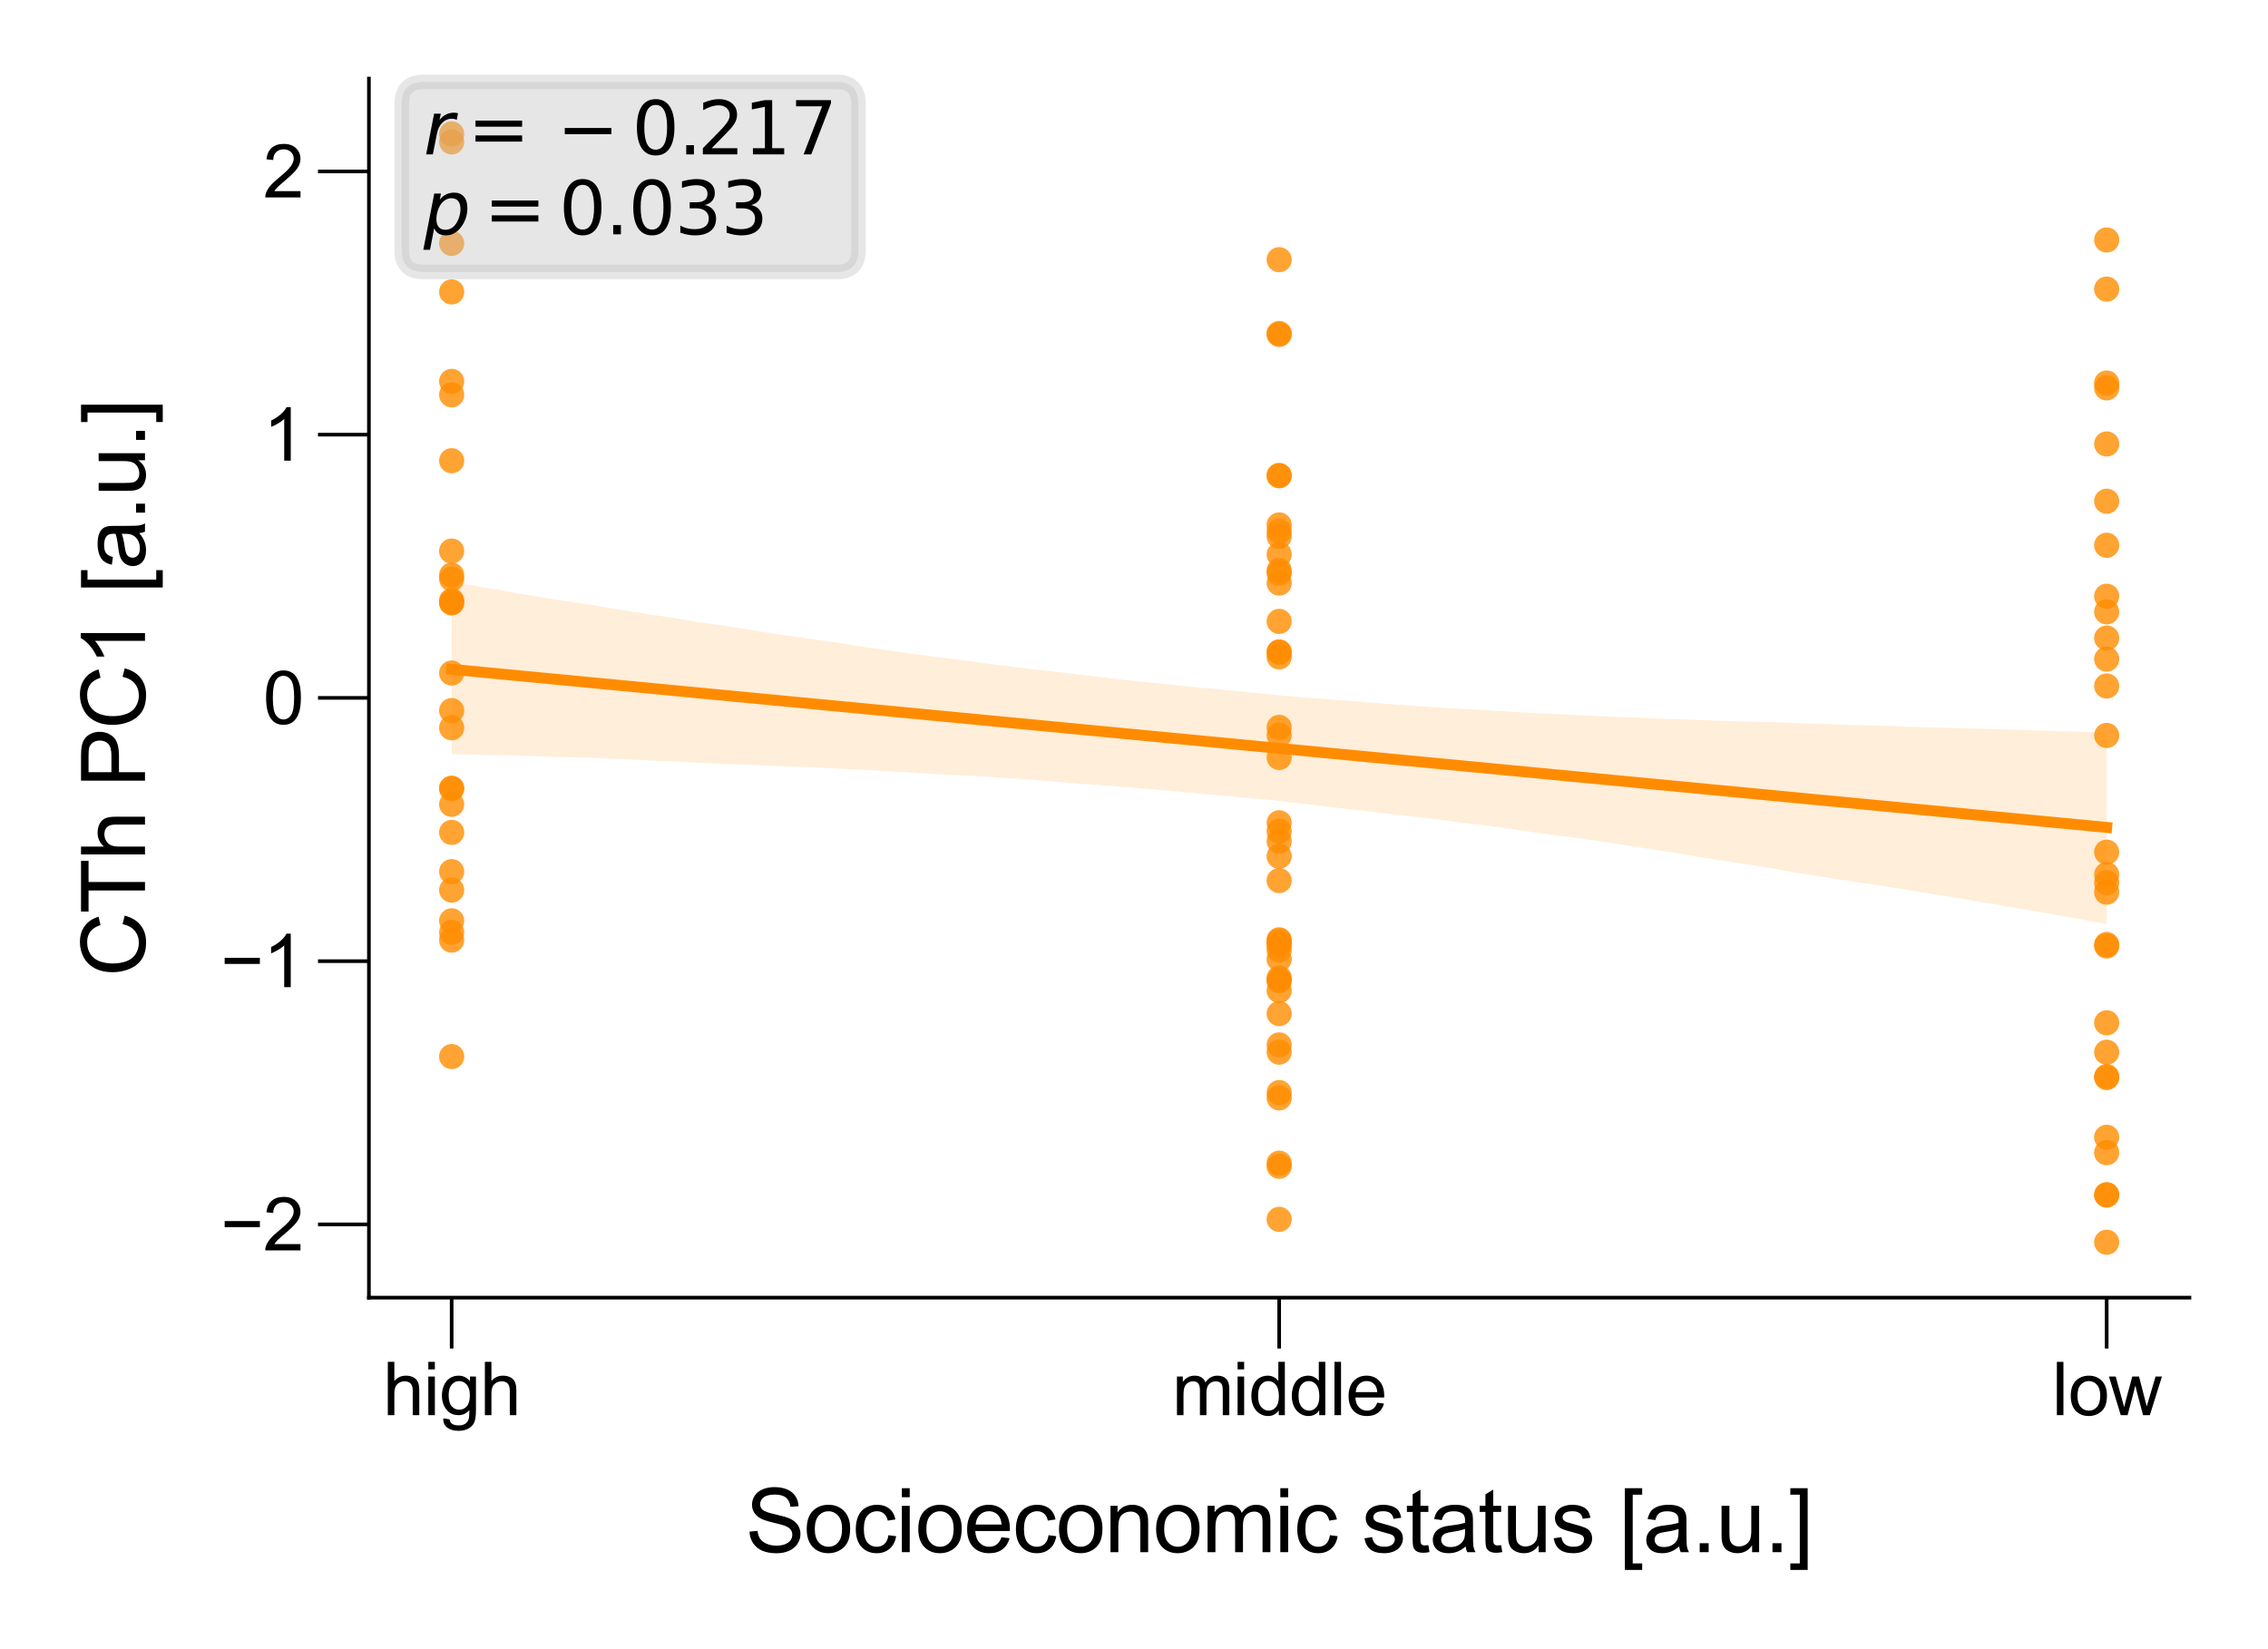 <?xml version="1.0" encoding="utf-8" standalone="no"?>
<!DOCTYPE svg PUBLIC "-//W3C//DTD SVG 1.1//EN"
  "http://www.w3.org/Graphics/SVG/1.1/DTD/svg11.dtd">
<svg xmlns:xlink="http://www.w3.org/1999/xlink" width="155.906pt" height="113.386pt" viewBox="0 0 155.906 113.386" xmlns="http://www.w3.org/2000/svg" version="1.1">
 <defs>
  <style type="text/css">*{stroke-linejoin: round; stroke-linecap: butt}</style>
 </defs>
 <g id="figure_1">
  <g id="patch_1">
   <path d="M 0 113.386 
L 155.906 113.386 
L 155.906 0 
L 0 0 
z
" style="fill: #ffffff"/>
  </g>
  <g id="axes_1">
   <g id="patch_2">
    <path d="M 25.36 89.218 
L 150.506 89.218 
L 150.506 5.4 
L 25.36 5.4 
z
" style="fill: #ffffff"/>
   </g>
   <g id="PathCollection_1">
    <defs>
     <path id="C0_0_713545f808" d="M 0 0.866 
C 0.23 0.866 0.45 0.775 0.612 0.612 
C 0.775 0.45 0.866 0.23 0.866 -0 
C 0.866 -0.23 0.775 -0.45 0.612 -0.612 
C 0.45 -0.775 0.23 -0.866 0 -0.866 
C -0.23 -0.866 -0.45 -0.775 -0.612 -0.612 
C -0.775 -0.45 -0.866 -0.23 -0.866 0 
C -0.866 0.23 -0.775 0.45 -0.612 0.612 
C -0.45 0.775 -0.23 0.866 0 0.866 
z
"/>
    </defs>
    <g clip-path="url(#p876db59868)">
     <use xlink:href="#C0_0_713545f808" x="87.933" y="39.413" style="fill: #ff8c00; fill-opacity: 0.8"/>
    </g>
    <g clip-path="url(#p876db59868)">
     <use xlink:href="#C0_0_713545f808" x="87.933" y="58.869" style="fill: #ff8c00; fill-opacity: 0.8"/>
    </g>
    <g clip-path="url(#p876db59868)">
     <use xlink:href="#C0_0_713545f808" x="144.817" y="26.334" style="fill: #ff8c00; fill-opacity: 0.8"/>
    </g>
    <g clip-path="url(#p876db59868)">
     <use xlink:href="#C0_0_713545f808" x="87.933" y="36.527" style="fill: #ff8c00; fill-opacity: 0.8"/>
    </g>
    <g clip-path="url(#p876db59868)">
     <use xlink:href="#C0_0_713545f808" x="144.817" y="64.938" style="fill: #ff8c00; fill-opacity: 0.8"/>
    </g>
    <g clip-path="url(#p876db59868)">
     <use xlink:href="#C0_0_713545f808" x="31.048" y="54.208" style="fill: #ff8c00; fill-opacity: 0.8"/>
    </g>
    <g clip-path="url(#p876db59868)">
     <use xlink:href="#C0_0_713545f808" x="144.817" y="78.192" style="fill: #ff8c00; fill-opacity: 0.8"/>
    </g>
    <g clip-path="url(#p876db59868)">
     <use xlink:href="#C0_0_713545f808" x="87.933" y="57.841" style="fill: #ff8c00; fill-opacity: 0.8"/>
    </g>
    <g clip-path="url(#p876db59868)">
     <use xlink:href="#C0_0_713545f808" x="87.933" y="65.313" style="fill: #ff8c00; fill-opacity: 0.8"/>
    </g>
    <g clip-path="url(#p876db59868)">
     <use xlink:href="#C0_0_713545f808" x="31.048" y="9.21" style="fill: #ff8c00; fill-opacity: 0.8"/>
    </g>
    <g clip-path="url(#p876db59868)">
     <use xlink:href="#C0_0_713545f808" x="31.048" y="72.643" style="fill: #ff8c00; fill-opacity: 0.8"/>
    </g>
    <g clip-path="url(#p876db59868)">
     <use xlink:href="#C0_0_713545f808" x="87.933" y="45.167" style="fill: #ff8c00; fill-opacity: 0.8"/>
    </g>
    <g clip-path="url(#p876db59868)">
     <use xlink:href="#C0_0_713545f808" x="87.933" y="38.119" style="fill: #ff8c00; fill-opacity: 0.8"/>
    </g>
    <g clip-path="url(#p876db59868)">
     <use xlink:href="#C0_0_713545f808" x="87.933" y="22.99" style="fill: #ff8c00; fill-opacity: 0.8"/>
    </g>
    <g clip-path="url(#p876db59868)">
     <use xlink:href="#C0_0_713545f808" x="31.048" y="61.196" style="fill: #ff8c00; fill-opacity: 0.8"/>
    </g>
    <g clip-path="url(#p876db59868)">
     <use xlink:href="#C0_0_713545f808" x="31.048" y="37.887" style="fill: #ff8c00; fill-opacity: 0.8"/>
    </g>
    <g clip-path="url(#p876db59868)">
     <use xlink:href="#C0_0_713545f808" x="31.048" y="41.402" style="fill: #ff8c00; fill-opacity: 0.8"/>
    </g>
    <g clip-path="url(#p876db59868)">
     <use xlink:href="#C0_0_713545f808" x="31.048" y="41.284" style="fill: #ff8c00; fill-opacity: 0.8"/>
    </g>
    <g clip-path="url(#p876db59868)">
     <use xlink:href="#C0_0_713545f808" x="87.933" y="71.842" style="fill: #ff8c00; fill-opacity: 0.8"/>
    </g>
    <g clip-path="url(#p876db59868)">
     <use xlink:href="#C0_0_713545f808" x="31.048" y="48.856" style="fill: #ff8c00; fill-opacity: 0.8"/>
    </g>
    <g clip-path="url(#p876db59868)">
     <use xlink:href="#C0_0_713545f808" x="87.933" y="83.834" style="fill: #ff8c00; fill-opacity: 0.8"/>
    </g>
    <g clip-path="url(#p876db59868)">
     <use xlink:href="#C0_0_713545f808" x="87.933" y="64.872" style="fill: #ff8c00; fill-opacity: 0.8"/>
    </g>
    <g clip-path="url(#p876db59868)">
     <use xlink:href="#C0_0_713545f808" x="144.817" y="47.164" style="fill: #ff8c00; fill-opacity: 0.8"/>
    </g>
    <g clip-path="url(#p876db59868)">
     <use xlink:href="#C0_0_713545f808" x="144.817" y="37.489" style="fill: #ff8c00; fill-opacity: 0.8"/>
    </g>
    <g clip-path="url(#p876db59868)">
     <use xlink:href="#C0_0_713545f808" x="87.933" y="60.543" style="fill: #ff8c00; fill-opacity: 0.8"/>
    </g>
    <g clip-path="url(#p876db59868)">
     <use xlink:href="#C0_0_713545f808" x="87.933" y="50.01" style="fill: #ff8c00; fill-opacity: 0.8"/>
    </g>
    <g clip-path="url(#p876db59868)">
     <use xlink:href="#C0_0_713545f808" x="87.933" y="39.221" style="fill: #ff8c00; fill-opacity: 0.8"/>
    </g>
    <g clip-path="url(#p876db59868)">
     <use xlink:href="#C0_0_713545f808" x="31.048" y="16.733" style="fill: #ff8c00; fill-opacity: 0.8"/>
    </g>
    <g clip-path="url(#p876db59868)">
     <use xlink:href="#C0_0_713545f808" x="87.933" y="75.12" style="fill: #ff8c00; fill-opacity: 0.8"/>
    </g>
    <g clip-path="url(#p876db59868)">
     <use xlink:href="#C0_0_713545f808" x="144.817" y="74.013" style="fill: #ff8c00; fill-opacity: 0.8"/>
    </g>
    <g clip-path="url(#p876db59868)">
     <use xlink:href="#C0_0_713545f808" x="87.933" y="44.829" style="fill: #ff8c00; fill-opacity: 0.8"/>
    </g>
    <g clip-path="url(#p876db59868)">
     <use xlink:href="#C0_0_713545f808" x="87.933" y="36.879" style="fill: #ff8c00; fill-opacity: 0.8"/>
    </g>
    <g clip-path="url(#p876db59868)">
     <use xlink:href="#C0_0_713545f808" x="144.817" y="40.992" style="fill: #ff8c00; fill-opacity: 0.8"/>
    </g>
    <g clip-path="url(#p876db59868)">
     <use xlink:href="#C0_0_713545f808" x="87.933" y="69.689" style="fill: #ff8c00; fill-opacity: 0.8"/>
    </g>
    <g clip-path="url(#p876db59868)">
     <use xlink:href="#C0_0_713545f808" x="87.933" y="52.079" style="fill: #ff8c00; fill-opacity: 0.8"/>
    </g>
    <g clip-path="url(#p876db59868)">
     <use xlink:href="#C0_0_713545f808" x="87.933" y="64.616" style="fill: #ff8c00; fill-opacity: 0.8"/>
    </g>
    <g clip-path="url(#p876db59868)">
     <use xlink:href="#C0_0_713545f808" x="87.933" y="79.972" style="fill: #ff8c00; fill-opacity: 0.8"/>
    </g>
    <g clip-path="url(#p876db59868)">
     <use xlink:href="#C0_0_713545f808" x="144.817" y="34.461" style="fill: #ff8c00; fill-opacity: 0.8"/>
    </g>
    <g clip-path="url(#p876db59868)">
     <use xlink:href="#C0_0_713545f808" x="87.933" y="64.691" style="fill: #ff8c00; fill-opacity: 0.8"/>
    </g>
    <g clip-path="url(#p876db59868)">
     <use xlink:href="#C0_0_713545f808" x="144.817" y="43.869" style="fill: #ff8c00; fill-opacity: 0.8"/>
    </g>
    <g clip-path="url(#p876db59868)">
     <use xlink:href="#C0_0_713545f808" x="87.933" y="36.091" style="fill: #ff8c00; fill-opacity: 0.8"/>
    </g>
    <g clip-path="url(#p876db59868)">
     <use xlink:href="#C0_0_713545f808" x="87.933" y="65.944" style="fill: #ff8c00; fill-opacity: 0.8"/>
    </g>
    <g clip-path="url(#p876db59868)">
     <use xlink:href="#C0_0_713545f808" x="144.817" y="65.042" style="fill: #ff8c00; fill-opacity: 0.8"/>
    </g>
    <g clip-path="url(#p876db59868)">
     <use xlink:href="#C0_0_713545f808" x="144.817" y="42.068" style="fill: #ff8c00; fill-opacity: 0.8"/>
    </g>
    <g clip-path="url(#p876db59868)">
     <use xlink:href="#C0_0_713545f808" x="31.048" y="26.221" style="fill: #ff8c00; fill-opacity: 0.8"/>
    </g>
    <g clip-path="url(#p876db59868)">
     <use xlink:href="#C0_0_713545f808" x="87.933" y="80.185" style="fill: #ff8c00; fill-opacity: 0.8"/>
    </g>
    <g clip-path="url(#p876db59868)">
     <use xlink:href="#C0_0_713545f808" x="87.933" y="57.148" style="fill: #ff8c00; fill-opacity: 0.8"/>
    </g>
    <g clip-path="url(#p876db59868)">
     <use xlink:href="#C0_0_713545f808" x="87.933" y="42.724" style="fill: #ff8c00; fill-opacity: 0.8"/>
    </g>
    <g clip-path="url(#p876db59868)">
     <use xlink:href="#C0_0_713545f808" x="144.817" y="50.565" style="fill: #ff8c00; fill-opacity: 0.8"/>
    </g>
    <g clip-path="url(#p876db59868)">
     <use xlink:href="#C0_0_713545f808" x="31.048" y="39.537" style="fill: #ff8c00; fill-opacity: 0.8"/>
    </g>
    <g clip-path="url(#p876db59868)">
     <use xlink:href="#C0_0_713545f808" x="144.817" y="30.524" style="fill: #ff8c00; fill-opacity: 0.8"/>
    </g>
    <g clip-path="url(#p876db59868)">
     <use xlink:href="#C0_0_713545f808" x="144.817" y="79.251" style="fill: #ff8c00; fill-opacity: 0.8"/>
    </g>
    <g clip-path="url(#p876db59868)">
     <use xlink:href="#C0_0_713545f808" x="144.817" y="85.408" style="fill: #ff8c00; fill-opacity: 0.8"/>
    </g>
    <g clip-path="url(#p876db59868)">
     <use xlink:href="#C0_0_713545f808" x="144.817" y="82.139" style="fill: #ff8c00; fill-opacity: 0.8"/>
    </g>
    <g clip-path="url(#p876db59868)">
     <use xlink:href="#C0_0_713545f808" x="31.048" y="27.144" style="fill: #ff8c00; fill-opacity: 0.8"/>
    </g>
    <g clip-path="url(#p876db59868)">
     <use xlink:href="#C0_0_713545f808" x="87.933" y="67.423" style="fill: #ff8c00; fill-opacity: 0.8"/>
    </g>
    <g clip-path="url(#p876db59868)">
     <use xlink:href="#C0_0_713545f808" x="31.048" y="55.299" style="fill: #ff8c00; fill-opacity: 0.8"/>
    </g>
    <g clip-path="url(#p876db59868)">
     <use xlink:href="#C0_0_713545f808" x="31.048" y="31.677" style="fill: #ff8c00; fill-opacity: 0.8"/>
    </g>
    <g clip-path="url(#p876db59868)">
     <use xlink:href="#C0_0_713545f808" x="87.933" y="64.974" style="fill: #ff8c00; fill-opacity: 0.8"/>
    </g>
    <g clip-path="url(#p876db59868)">
     <use xlink:href="#C0_0_713545f808" x="31.048" y="64.638" style="fill: #ff8c00; fill-opacity: 0.8"/>
    </g>
    <g clip-path="url(#p876db59868)">
     <use xlink:href="#C0_0_713545f808" x="31.048" y="57.23" style="fill: #ff8c00; fill-opacity: 0.8"/>
    </g>
    <g clip-path="url(#p876db59868)">
     <use xlink:href="#C0_0_713545f808" x="87.933" y="68.105" style="fill: #ff8c00; fill-opacity: 0.8"/>
    </g>
    <g clip-path="url(#p876db59868)">
     <use xlink:href="#C0_0_713545f808" x="31.048" y="39.807" style="fill: #ff8c00; fill-opacity: 0.8"/>
    </g>
    <g clip-path="url(#p876db59868)">
     <use xlink:href="#C0_0_713545f808" x="144.817" y="70.321" style="fill: #ff8c00; fill-opacity: 0.8"/>
    </g>
    <g clip-path="url(#p876db59868)">
     <use xlink:href="#C0_0_713545f808" x="87.933" y="32.694" style="fill: #ff8c00; fill-opacity: 0.8"/>
    </g>
    <g clip-path="url(#p876db59868)">
     <use xlink:href="#C0_0_713545f808" x="144.817" y="45.316" style="fill: #ff8c00; fill-opacity: 0.8"/>
    </g>
    <g clip-path="url(#p876db59868)">
     <use xlink:href="#C0_0_713545f808" x="87.933" y="22.93" style="fill: #ff8c00; fill-opacity: 0.8"/>
    </g>
    <g clip-path="url(#p876db59868)">
     <use xlink:href="#C0_0_713545f808" x="31.048" y="41.455" style="fill: #ff8c00; fill-opacity: 0.8"/>
    </g>
    <g clip-path="url(#p876db59868)">
     <use xlink:href="#C0_0_713545f808" x="144.817" y="74.089" style="fill: #ff8c00; fill-opacity: 0.8"/>
    </g>
    <g clip-path="url(#p876db59868)">
     <use xlink:href="#C0_0_713545f808" x="31.048" y="63.31" style="fill: #ff8c00; fill-opacity: 0.8"/>
    </g>
    <g clip-path="url(#p876db59868)">
     <use xlink:href="#C0_0_713545f808" x="144.817" y="16.499" style="fill: #ff8c00; fill-opacity: 0.8"/>
    </g>
    <g clip-path="url(#p876db59868)">
     <use xlink:href="#C0_0_713545f808" x="31.048" y="59.928" style="fill: #ff8c00; fill-opacity: 0.8"/>
    </g>
    <g clip-path="url(#p876db59868)">
     <use xlink:href="#C0_0_713545f808" x="144.817" y="19.877" style="fill: #ff8c00; fill-opacity: 0.8"/>
    </g>
    <g clip-path="url(#p876db59868)">
     <use xlink:href="#C0_0_713545f808" x="87.933" y="67.405" style="fill: #ff8c00; fill-opacity: 0.8"/>
    </g>
    <g clip-path="url(#p876db59868)">
     <use xlink:href="#C0_0_713545f808" x="144.817" y="58.589" style="fill: #ff8c00; fill-opacity: 0.8"/>
    </g>
    <g clip-path="url(#p876db59868)">
     <use xlink:href="#C0_0_713545f808" x="31.048" y="50.037" style="fill: #ff8c00; fill-opacity: 0.8"/>
    </g>
    <g clip-path="url(#p876db59868)">
     <use xlink:href="#C0_0_713545f808" x="144.817" y="72.345" style="fill: #ff8c00; fill-opacity: 0.8"/>
    </g>
    <g clip-path="url(#p876db59868)">
     <use xlink:href="#C0_0_713545f808" x="87.933" y="50.544" style="fill: #ff8c00; fill-opacity: 0.8"/>
    </g>
    <g clip-path="url(#p876db59868)">
     <use xlink:href="#C0_0_713545f808" x="31.048" y="46.272" style="fill: #ff8c00; fill-opacity: 0.8"/>
    </g>
    <g clip-path="url(#p876db59868)">
     <use xlink:href="#C0_0_713545f808" x="87.933" y="75.483" style="fill: #ff8c00; fill-opacity: 0.8"/>
    </g>
    <g clip-path="url(#p876db59868)">
     <use xlink:href="#C0_0_713545f808" x="87.933" y="44.834" style="fill: #ff8c00; fill-opacity: 0.8"/>
    </g>
    <g clip-path="url(#p876db59868)">
     <use xlink:href="#C0_0_713545f808" x="87.933" y="40.091" style="fill: #ff8c00; fill-opacity: 0.8"/>
    </g>
    <g clip-path="url(#p876db59868)">
     <use xlink:href="#C0_0_713545f808" x="144.817" y="61.341" style="fill: #ff8c00; fill-opacity: 0.8"/>
    </g>
    <g clip-path="url(#p876db59868)">
     <use xlink:href="#C0_0_713545f808" x="31.048" y="20.071" style="fill: #ff8c00; fill-opacity: 0.8"/>
    </g>
    <g clip-path="url(#p876db59868)">
     <use xlink:href="#C0_0_713545f808" x="87.933" y="67.238" style="fill: #ff8c00; fill-opacity: 0.8"/>
    </g>
    <g clip-path="url(#p876db59868)">
     <use xlink:href="#C0_0_713545f808" x="144.817" y="82.166" style="fill: #ff8c00; fill-opacity: 0.8"/>
    </g>
    <g clip-path="url(#p876db59868)">
     <use xlink:href="#C0_0_713545f808" x="144.817" y="60.686" style="fill: #ff8c00; fill-opacity: 0.8"/>
    </g>
    <g clip-path="url(#p876db59868)">
     <use xlink:href="#C0_0_713545f808" x="144.817" y="60.128" style="fill: #ff8c00; fill-opacity: 0.8"/>
    </g>
    <g clip-path="url(#p876db59868)">
     <use xlink:href="#C0_0_713545f808" x="31.048" y="64.106" style="fill: #ff8c00; fill-opacity: 0.8"/>
    </g>
    <g clip-path="url(#p876db59868)">
     <use xlink:href="#C0_0_713545f808" x="87.933" y="56.571" style="fill: #ff8c00; fill-opacity: 0.8"/>
    </g>
    <g clip-path="url(#p876db59868)">
     <use xlink:href="#C0_0_713545f808" x="31.048" y="9.757" style="fill: #ff8c00; fill-opacity: 0.8"/>
    </g>
    <g clip-path="url(#p876db59868)">
     <use xlink:href="#C0_0_713545f808" x="87.933" y="32.706" style="fill: #ff8c00; fill-opacity: 0.8"/>
    </g>
    <g clip-path="url(#p876db59868)">
     <use xlink:href="#C0_0_713545f808" x="144.817" y="26.669" style="fill: #ff8c00; fill-opacity: 0.8"/>
    </g>
    <g clip-path="url(#p876db59868)">
     <use xlink:href="#C0_0_713545f808" x="31.048" y="54.199" style="fill: #ff8c00; fill-opacity: 0.8"/>
    </g>
    <g clip-path="url(#p876db59868)">
     <use xlink:href="#C0_0_713545f808" x="87.933" y="17.855" style="fill: #ff8c00; fill-opacity: 0.8"/>
    </g>
    <g clip-path="url(#p876db59868)">
     <use xlink:href="#C0_0_713545f808" x="87.933" y="72.339" style="fill: #ff8c00; fill-opacity: 0.8"/>
    </g>
   </g>
   <g id="PolyCollection_1">
    <path d="M 31.048 40.014 
L 31.048 51.852 
L 32.198 51.876 
L 33.347 51.91 
L 34.496 51.925 
L 35.645 51.954 
L 36.794 51.991 
L 37.944 52.041 
L 39.093 52.062 
L 40.242 52.084 
L 41.391 52.128 
L 42.54 52.168 
L 43.689 52.237 
L 44.839 52.293 
L 45.988 52.342 
L 47.137 52.397 
L 48.286 52.455 
L 49.435 52.506 
L 50.584 52.553 
L 51.734 52.592 
L 52.883 52.647 
L 54.032 52.69 
L 55.181 52.721 
L 56.33 52.775 
L 57.48 52.842 
L 58.629 52.896 
L 59.778 52.951 
L 60.927 53.019 
L 62.076 53.08 
L 63.225 53.151 
L 64.375 53.224 
L 65.524 53.278 
L 66.673 53.337 
L 67.822 53.401 
L 68.971 53.472 
L 70.12 53.549 
L 71.27 53.633 
L 72.419 53.725 
L 73.568 53.828 
L 74.717 53.918 
L 75.866 54.002 
L 77.016 54.088 
L 78.165 54.18 
L 79.314 54.279 
L 80.463 54.378 
L 81.612 54.483 
L 82.761 54.59 
L 83.911 54.687 
L 85.06 54.79 
L 86.209 54.903 
L 87.358 55.002 
L 88.507 55.137 
L 89.657 55.267 
L 90.806 55.402 
L 91.955 55.54 
L 93.104 55.67 
L 94.253 55.804 
L 95.402 55.945 
L 96.552 56.083 
L 97.701 56.21 
L 98.85 56.339 
L 99.999 56.495 
L 101.148 56.638 
L 102.297 56.775 
L 103.447 56.929 
L 104.596 57.093 
L 105.745 57.267 
L 106.894 57.409 
L 108.043 57.569 
L 109.193 57.727 
L 110.342 57.889 
L 111.491 58.067 
L 112.64 58.246 
L 113.789 58.436 
L 114.938 58.601 
L 116.088 58.788 
L 117.237 58.994 
L 118.386 59.162 
L 119.535 59.339 
L 120.684 59.52 
L 121.834 59.699 
L 122.983 59.924 
L 124.132 60.101 
L 125.281 60.288 
L 126.43 60.456 
L 127.579 60.642 
L 128.729 60.81 
L 129.878 60.988 
L 131.027 61.172 
L 132.176 61.366 
L 133.325 61.536 
L 134.474 61.721 
L 135.624 61.924 
L 136.773 62.113 
L 137.922 62.306 
L 139.071 62.516 
L 140.22 62.706 
L 141.37 62.902 
L 142.519 63.107 
L 143.668 63.324 
L 144.817 63.511 
L 144.817 50.348 
L 144.817 50.348 
L 143.668 50.32 
L 142.519 50.297 
L 141.37 50.273 
L 140.22 50.221 
L 139.071 50.183 
L 137.922 50.162 
L 136.773 50.118 
L 135.624 50.093 
L 134.474 50.058 
L 133.325 50.022 
L 132.176 49.995 
L 131.027 49.965 
L 129.878 49.92 
L 128.729 49.886 
L 127.579 49.85 
L 126.43 49.815 
L 125.281 49.777 
L 124.132 49.737 
L 122.983 49.691 
L 121.834 49.641 
L 120.684 49.625 
L 119.535 49.602 
L 118.386 49.565 
L 117.237 49.521 
L 116.088 49.478 
L 114.938 49.433 
L 113.789 49.399 
L 112.64 49.333 
L 111.491 49.298 
L 110.342 49.26 
L 109.193 49.199 
L 108.043 49.152 
L 106.894 49.09 
L 105.745 49.035 
L 104.596 48.971 
L 103.447 48.906 
L 102.297 48.84 
L 101.148 48.775 
L 99.999 48.71 
L 98.85 48.645 
L 97.701 48.565 
L 96.552 48.485 
L 95.402 48.399 
L 94.253 48.304 
L 93.104 48.213 
L 91.955 48.137 
L 90.806 48.035 
L 89.657 47.96 
L 88.507 47.852 
L 87.358 47.749 
L 86.209 47.631 
L 85.06 47.519 
L 83.911 47.408 
L 82.761 47.305 
L 81.612 47.193 
L 80.463 47.067 
L 79.314 46.954 
L 78.165 46.844 
L 77.016 46.721 
L 75.866 46.579 
L 74.717 46.449 
L 73.568 46.307 
L 72.419 46.172 
L 71.27 46.044 
L 70.12 45.907 
L 68.971 45.77 
L 67.822 45.613 
L 66.673 45.456 
L 65.524 45.31 
L 64.375 45.177 
L 63.225 45.014 
L 62.076 44.866 
L 60.927 44.697 
L 59.778 44.541 
L 58.629 44.359 
L 57.48 44.175 
L 56.33 44.02 
L 55.181 43.85 
L 54.032 43.688 
L 52.883 43.517 
L 51.734 43.333 
L 50.584 43.148 
L 49.435 42.973 
L 48.286 42.816 
L 47.137 42.628 
L 45.988 42.434 
L 44.839 42.275 
L 43.689 42.09 
L 42.54 41.908 
L 41.391 41.719 
L 40.242 41.53 
L 39.093 41.356 
L 37.944 41.18 
L 36.794 40.992 
L 35.645 40.811 
L 34.496 40.593 
L 33.347 40.402 
L 32.198 40.195 
L 31.048 40.014 
z
" clip-path="url(#p876db59868)" style="fill: #ff8c00; fill-opacity: 0.15"/>
   </g>
   <g id="matplotlib.axis_1">
    <g id="xtick_1">
     <g id="line2d_1">
      <defs>
       <path id="mcd2db13ed6" d="M 0 0 
L 0 3.5 
" style="stroke: #000000; stroke-width: 0.25"/>
      </defs>
      <g>
       <use xlink:href="#mcd2db13ed6" x="31.048" y="89.218" style="stroke: #000000; stroke-width: 0.25"/>
      </g>
     </g>
     <g id="text_1">
      <!-- high -->
      <g transform="translate(26.322 97.297) scale(0.05 -0.05)">
       <defs>
        <path id="ArialMT-68" d="M 422 0 
L 422 4581 
L 984 4581 
L 984 2938 
Q 1378 3394 1978 3394 
Q 2347 3394 2619 3248 
Q 2891 3103 3008 2847 
Q 3125 2591 3125 2103 
L 3125 0 
L 2563 0 
L 2563 2103 
Q 2563 2525 2380 2717 
Q 2197 2909 1863 2909 
Q 1613 2909 1392 2779 
Q 1172 2650 1078 2428 
Q 984 2206 984 1816 
L 984 0 
L 422 0 
z
" transform="scale(0.016)"/>
        <path id="ArialMT-69" d="M 425 3934 
L 425 4581 
L 988 4581 
L 988 3934 
L 425 3934 
z
M 425 0 
L 425 3319 
L 988 3319 
L 988 0 
L 425 0 
z
" transform="scale(0.016)"/>
        <path id="ArialMT-67" d="M 319 -275 
L 866 -356 
Q 900 -609 1056 -725 
Q 1266 -881 1628 -881 
Q 2019 -881 2231 -725 
Q 2444 -569 2519 -288 
Q 2563 -116 2559 434 
Q 2191 0 1641 0 
Q 956 0 581 494 
Q 206 988 206 1678 
Q 206 2153 378 2554 
Q 550 2956 876 3175 
Q 1203 3394 1644 3394 
Q 2231 3394 2613 2919 
L 2613 3319 
L 3131 3319 
L 3131 450 
Q 3131 -325 2973 -648 
Q 2816 -972 2473 -1159 
Q 2131 -1347 1631 -1347 
Q 1038 -1347 672 -1080 
Q 306 -813 319 -275 
z
M 784 1719 
Q 784 1066 1043 766 
Q 1303 466 1694 466 
Q 2081 466 2343 764 
Q 2606 1063 2606 1700 
Q 2606 2309 2336 2618 
Q 2066 2928 1684 2928 
Q 1309 2928 1046 2623 
Q 784 2319 784 1719 
z
" transform="scale(0.016)"/>
       </defs>
       <use xlink:href="#ArialMT-68"/>
       <use xlink:href="#ArialMT-69" x="55.615"/>
       <use xlink:href="#ArialMT-67" x="77.832"/>
       <use xlink:href="#ArialMT-68" x="133.447"/>
      </g>
     </g>
    </g>
    <g id="xtick_2">
     <g id="line2d_2">
      <g>
       <use xlink:href="#mcd2db13ed6" x="87.933" y="89.218" style="stroke: #000000; stroke-width: 0.25"/>
      </g>
     </g>
     <g id="text_2">
      <!-- middle -->
      <g transform="translate(80.569 97.297) scale(0.05 -0.05)">
       <defs>
        <path id="ArialMT-6d" d="M 422 0 
L 422 3319 
L 925 3319 
L 925 2853 
Q 1081 3097 1340 3245 
Q 1600 3394 1931 3394 
Q 2300 3394 2536 3241 
Q 2772 3088 2869 2813 
Q 3263 3394 3894 3394 
Q 4388 3394 4653 3120 
Q 4919 2847 4919 2278 
L 4919 0 
L 4359 0 
L 4359 2091 
Q 4359 2428 4304 2576 
Q 4250 2725 4106 2815 
Q 3963 2906 3769 2906 
Q 3419 2906 3187 2673 
Q 2956 2441 2956 1928 
L 2956 0 
L 2394 0 
L 2394 2156 
Q 2394 2531 2256 2718 
Q 2119 2906 1806 2906 
Q 1569 2906 1367 2781 
Q 1166 2656 1075 2415 
Q 984 2175 984 1722 
L 984 0 
L 422 0 
z
" transform="scale(0.016)"/>
        <path id="ArialMT-64" d="M 2575 0 
L 2575 419 
Q 2259 -75 1647 -75 
Q 1250 -75 917 144 
Q 584 363 401 755 
Q 219 1147 219 1656 
Q 219 2153 384 2558 
Q 550 2963 881 3178 
Q 1213 3394 1622 3394 
Q 1922 3394 2156 3267 
Q 2391 3141 2538 2938 
L 2538 4581 
L 3097 4581 
L 3097 0 
L 2575 0 
z
M 797 1656 
Q 797 1019 1065 703 
Q 1334 388 1700 388 
Q 2069 388 2326 689 
Q 2584 991 2584 1609 
Q 2584 2291 2321 2609 
Q 2059 2928 1675 2928 
Q 1300 2928 1048 2622 
Q 797 2316 797 1656 
z
" transform="scale(0.016)"/>
        <path id="ArialMT-6c" d="M 409 0 
L 409 4581 
L 972 4581 
L 972 0 
L 409 0 
z
" transform="scale(0.016)"/>
        <path id="ArialMT-65" d="M 2694 1069 
L 3275 997 
Q 3138 488 2766 206 
Q 2394 -75 1816 -75 
Q 1088 -75 661 373 
Q 234 822 234 1631 
Q 234 2469 665 2931 
Q 1097 3394 1784 3394 
Q 2450 3394 2872 2941 
Q 3294 2488 3294 1666 
Q 3294 1616 3291 1516 
L 816 1516 
Q 847 969 1125 678 
Q 1403 388 1819 388 
Q 2128 388 2347 550 
Q 2566 713 2694 1069 
z
M 847 1978 
L 2700 1978 
Q 2663 2397 2488 2606 
Q 2219 2931 1791 2931 
Q 1403 2931 1139 2672 
Q 875 2413 847 1978 
z
" transform="scale(0.016)"/>
       </defs>
       <use xlink:href="#ArialMT-6d"/>
       <use xlink:href="#ArialMT-69" x="83.301"/>
       <use xlink:href="#ArialMT-64" x="105.518"/>
       <use xlink:href="#ArialMT-64" x="161.133"/>
       <use xlink:href="#ArialMT-6c" x="216.748"/>
       <use xlink:href="#ArialMT-65" x="238.965"/>
      </g>
     </g>
    </g>
    <g id="xtick_3">
     <g id="line2d_3">
      <g>
       <use xlink:href="#mcd2db13ed6" x="144.817" y="89.218" style="stroke: #000000; stroke-width: 0.25"/>
      </g>
     </g>
     <g id="text_3">
      <!-- low -->
      <g transform="translate(141.066 97.297) scale(0.05 -0.05)">
       <defs>
        <path id="ArialMT-6f" d="M 213 1659 
Q 213 2581 725 3025 
Q 1153 3394 1769 3394 
Q 2453 3394 2887 2945 
Q 3322 2497 3322 1706 
Q 3322 1066 3130 698 
Q 2938 331 2570 128 
Q 2203 -75 1769 -75 
Q 1072 -75 642 372 
Q 213 819 213 1659 
z
M 791 1659 
Q 791 1022 1069 705 
Q 1347 388 1769 388 
Q 2188 388 2466 706 
Q 2744 1025 2744 1678 
Q 2744 2294 2464 2611 
Q 2184 2928 1769 2928 
Q 1347 2928 1069 2612 
Q 791 2297 791 1659 
z
" transform="scale(0.016)"/>
        <path id="ArialMT-77" d="M 1034 0 
L 19 3319 
L 600 3319 
L 1128 1403 
L 1325 691 
Q 1338 744 1497 1375 
L 2025 3319 
L 2603 3319 
L 3100 1394 
L 3266 759 
L 3456 1400 
L 4025 3319 
L 4572 3319 
L 3534 0 
L 2950 0 
L 2422 1988 
L 2294 2553 
L 1622 0 
L 1034 0 
z
" transform="scale(0.016)"/>
       </defs>
       <use xlink:href="#ArialMT-6c"/>
       <use xlink:href="#ArialMT-6f" x="22.217"/>
       <use xlink:href="#ArialMT-77" x="77.832"/>
      </g>
     </g>
    </g>
    <g id="text_4">
     <!-- Socioeconomic status [a.u.] -->
     <g transform="translate(51.249 106.717) scale(0.06 -0.06)">
      <defs>
       <path id="ArialMT-53" d="M 288 1472 
L 859 1522 
Q 900 1178 1048 958 
Q 1197 738 1509 602 
Q 1822 466 2213 466 
Q 2559 466 2825 569 
Q 3091 672 3220 851 
Q 3350 1031 3350 1244 
Q 3350 1459 3225 1620 
Q 3100 1781 2813 1891 
Q 2628 1963 1997 2114 
Q 1366 2266 1113 2400 
Q 784 2572 623 2826 
Q 463 3081 463 3397 
Q 463 3744 659 4045 
Q 856 4347 1234 4503 
Q 1613 4659 2075 4659 
Q 2584 4659 2973 4495 
Q 3363 4331 3572 4012 
Q 3781 3694 3797 3291 
L 3216 3247 
Q 3169 3681 2898 3903 
Q 2628 4125 2100 4125 
Q 1550 4125 1298 3923 
Q 1047 3722 1047 3438 
Q 1047 3191 1225 3031 
Q 1400 2872 2139 2705 
Q 2878 2538 3153 2413 
Q 3553 2228 3743 1945 
Q 3934 1663 3934 1294 
Q 3934 928 3725 604 
Q 3516 281 3123 101 
Q 2731 -78 2241 -78 
Q 1619 -78 1198 103 
Q 778 284 539 648 
Q 300 1013 288 1472 
z
" transform="scale(0.016)"/>
       <path id="ArialMT-63" d="M 2588 1216 
L 3141 1144 
Q 3050 572 2676 248 
Q 2303 -75 1759 -75 
Q 1078 -75 664 370 
Q 250 816 250 1647 
Q 250 2184 428 2587 
Q 606 2991 970 3192 
Q 1334 3394 1763 3394 
Q 2303 3394 2647 3120 
Q 2991 2847 3088 2344 
L 2541 2259 
Q 2463 2594 2264 2762 
Q 2066 2931 1784 2931 
Q 1359 2931 1093 2626 
Q 828 2322 828 1663 
Q 828 994 1084 691 
Q 1341 388 1753 388 
Q 2084 388 2306 591 
Q 2528 794 2588 1216 
z
" transform="scale(0.016)"/>
       <path id="ArialMT-6e" d="M 422 0 
L 422 3319 
L 928 3319 
L 928 2847 
Q 1294 3394 1984 3394 
Q 2284 3394 2536 3286 
Q 2788 3178 2913 3003 
Q 3038 2828 3088 2588 
Q 3119 2431 3119 2041 
L 3119 0 
L 2556 0 
L 2556 2019 
Q 2556 2363 2490 2533 
Q 2425 2703 2258 2804 
Q 2091 2906 1866 2906 
Q 1506 2906 1245 2678 
Q 984 2450 984 1813 
L 984 0 
L 422 0 
z
" transform="scale(0.016)"/>
       <path id="ArialMT-20" transform="scale(0.016)"/>
       <path id="ArialMT-73" d="M 197 991 
L 753 1078 
Q 800 744 1014 566 
Q 1228 388 1613 388 
Q 2000 388 2187 545 
Q 2375 703 2375 916 
Q 2375 1106 2209 1216 
Q 2094 1291 1634 1406 
Q 1016 1563 777 1677 
Q 538 1791 414 1992 
Q 291 2194 291 2438 
Q 291 2659 392 2848 
Q 494 3038 669 3163 
Q 800 3259 1026 3326 
Q 1253 3394 1513 3394 
Q 1903 3394 2198 3281 
Q 2494 3169 2634 2976 
Q 2775 2784 2828 2463 
L 2278 2388 
Q 2241 2644 2061 2787 
Q 1881 2931 1553 2931 
Q 1166 2931 1000 2803 
Q 834 2675 834 2503 
Q 834 2394 903 2306 
Q 972 2216 1119 2156 
Q 1203 2125 1616 2013 
Q 2213 1853 2448 1751 
Q 2684 1650 2818 1456 
Q 2953 1263 2953 975 
Q 2953 694 2789 445 
Q 2625 197 2315 61 
Q 2006 -75 1616 -75 
Q 969 -75 630 194 
Q 291 463 197 991 
z
" transform="scale(0.016)"/>
       <path id="ArialMT-74" d="M 1650 503 
L 1731 6 
Q 1494 -44 1306 -44 
Q 1000 -44 831 53 
Q 663 150 594 308 
Q 525 466 525 972 
L 525 2881 
L 113 2881 
L 113 3319 
L 525 3319 
L 525 4141 
L 1084 4478 
L 1084 3319 
L 1650 3319 
L 1650 2881 
L 1084 2881 
L 1084 941 
Q 1084 700 1114 631 
Q 1144 563 1211 522 
Q 1278 481 1403 481 
Q 1497 481 1650 503 
z
" transform="scale(0.016)"/>
       <path id="ArialMT-61" d="M 2588 409 
Q 2275 144 1986 34 
Q 1697 -75 1366 -75 
Q 819 -75 525 192 
Q 231 459 231 875 
Q 231 1119 342 1320 
Q 453 1522 633 1644 
Q 813 1766 1038 1828 
Q 1203 1872 1538 1913 
Q 2219 1994 2541 2106 
Q 2544 2222 2544 2253 
Q 2544 2597 2384 2738 
Q 2169 2928 1744 2928 
Q 1347 2928 1158 2789 
Q 969 2650 878 2297 
L 328 2372 
Q 403 2725 575 2942 
Q 747 3159 1072 3276 
Q 1397 3394 1825 3394 
Q 2250 3394 2515 3294 
Q 2781 3194 2906 3042 
Q 3031 2891 3081 2659 
Q 3109 2516 3109 2141 
L 3109 1391 
Q 3109 606 3145 398 
Q 3181 191 3288 0 
L 2700 0 
Q 2613 175 2588 409 
z
M 2541 1666 
Q 2234 1541 1622 1453 
Q 1275 1403 1131 1340 
Q 988 1278 909 1158 
Q 831 1038 831 891 
Q 831 666 1001 516 
Q 1172 366 1500 366 
Q 1825 366 2078 508 
Q 2331 650 2450 897 
Q 2541 1088 2541 1459 
L 2541 1666 
z
" transform="scale(0.016)"/>
       <path id="ArialMT-75" d="M 2597 0 
L 2597 488 
Q 2209 -75 1544 -75 
Q 1250 -75 995 37 
Q 741 150 617 320 
Q 494 491 444 738 
Q 409 903 409 1263 
L 409 3319 
L 972 3319 
L 972 1478 
Q 972 1038 1006 884 
Q 1059 663 1231 536 
Q 1403 409 1656 409 
Q 1909 409 2131 539 
Q 2353 669 2445 892 
Q 2538 1116 2538 1541 
L 2538 3319 
L 3100 3319 
L 3100 0 
L 2597 0 
z
" transform="scale(0.016)"/>
       <path id="ArialMT-5b" d="M 434 -1272 
L 434 4581 
L 1675 4581 
L 1675 4116 
L 997 4116 
L 997 -806 
L 1675 -806 
L 1675 -1272 
L 434 -1272 
z
" transform="scale(0.016)"/>
       <path id="ArialMT-2e" d="M 581 0 
L 581 641 
L 1222 641 
L 1222 0 
L 581 0 
z
" transform="scale(0.016)"/>
       <path id="ArialMT-5d" d="M 1363 -1272 
L 122 -1272 
L 122 -806 
L 800 -806 
L 800 4116 
L 122 4116 
L 122 4581 
L 1363 4581 
L 1363 -1272 
z
" transform="scale(0.016)"/>
      </defs>
      <use xlink:href="#ArialMT-53"/>
      <use xlink:href="#ArialMT-6f" x="66.699"/>
      <use xlink:href="#ArialMT-63" x="122.314"/>
      <use xlink:href="#ArialMT-69" x="172.314"/>
      <use xlink:href="#ArialMT-6f" x="194.531"/>
      <use xlink:href="#ArialMT-65" x="250.146"/>
      <use xlink:href="#ArialMT-63" x="305.762"/>
      <use xlink:href="#ArialMT-6f" x="355.762"/>
      <use xlink:href="#ArialMT-6e" x="411.377"/>
      <use xlink:href="#ArialMT-6f" x="466.992"/>
      <use xlink:href="#ArialMT-6d" x="522.607"/>
      <use xlink:href="#ArialMT-69" x="605.908"/>
      <use xlink:href="#ArialMT-63" x="628.125"/>
      <use xlink:href="#ArialMT-20" x="678.125"/>
      <use xlink:href="#ArialMT-73" x="705.908"/>
      <use xlink:href="#ArialMT-74" x="755.908"/>
      <use xlink:href="#ArialMT-61" x="783.691"/>
      <use xlink:href="#ArialMT-74" x="839.307"/>
      <use xlink:href="#ArialMT-75" x="867.09"/>
      <use xlink:href="#ArialMT-73" x="922.705"/>
      <use xlink:href="#ArialMT-20" x="972.705"/>
      <use xlink:href="#ArialMT-5b" x="1000.488"/>
      <use xlink:href="#ArialMT-61" x="1028.271"/>
      <use xlink:href="#ArialMT-2e" x="1083.887"/>
      <use xlink:href="#ArialMT-75" x="1111.67"/>
      <use xlink:href="#ArialMT-2e" x="1167.285"/>
      <use xlink:href="#ArialMT-5d" x="1195.068"/>
     </g>
    </g>
   </g>
   <g id="matplotlib.axis_2">
    <g id="ytick_1">
     <g id="line2d_4">
      <defs>
       <path id="mbf11d02146" d="M 0 0 
L -3.5 0 
" style="stroke: #000000; stroke-width: 0.25"/>
      </defs>
      <g>
       <use xlink:href="#mbf11d02146" x="25.36" y="84.181" style="stroke: #000000; stroke-width: 0.25"/>
      </g>
     </g>
     <g id="text_5">
      <!-- −2 -->
      <g transform="translate(15.159 85.97) scale(0.05 -0.05)">
       <defs>
        <path id="ArialMT-2212" d="M 3381 1997 
L 356 1997 
L 356 2522 
L 3381 2522 
L 3381 1997 
z
" transform="scale(0.016)"/>
        <path id="ArialMT-32" d="M 3222 541 
L 3222 0 
L 194 0 
Q 188 203 259 391 
Q 375 700 629 1000 
Q 884 1300 1366 1694 
Q 2113 2306 2375 2664 
Q 2638 3022 2638 3341 
Q 2638 3675 2398 3904 
Q 2159 4134 1775 4134 
Q 1369 4134 1125 3890 
Q 881 3647 878 3216 
L 300 3275 
Q 359 3922 746 4261 
Q 1134 4600 1788 4600 
Q 2447 4600 2831 4234 
Q 3216 3869 3216 3328 
Q 3216 3053 3103 2787 
Q 2991 2522 2730 2228 
Q 2469 1934 1863 1422 
Q 1356 997 1212 845 
Q 1069 694 975 541 
L 3222 541 
z
" transform="scale(0.016)"/>
       </defs>
       <use xlink:href="#ArialMT-2212"/>
       <use xlink:href="#ArialMT-32" x="58.398"/>
      </g>
     </g>
    </g>
    <g id="ytick_2">
     <g id="line2d_5">
      <g>
       <use xlink:href="#mbf11d02146" x="25.36" y="66.082" style="stroke: #000000; stroke-width: 0.25"/>
      </g>
     </g>
     <g id="text_6">
      <!-- −1 -->
      <g transform="translate(15.159 67.871) scale(0.05 -0.05)">
       <defs>
        <path id="ArialMT-31" d="M 2384 0 
L 1822 0 
L 1822 3584 
Q 1619 3391 1289 3197 
Q 959 3003 697 2906 
L 697 3450 
Q 1169 3672 1522 3987 
Q 1875 4303 2022 4600 
L 2384 4600 
L 2384 0 
z
" transform="scale(0.016)"/>
       </defs>
       <use xlink:href="#ArialMT-2212"/>
       <use xlink:href="#ArialMT-31" x="58.398"/>
      </g>
     </g>
    </g>
    <g id="ytick_3">
     <g id="line2d_6">
      <g>
       <use xlink:href="#mbf11d02146" x="25.36" y="47.983" style="stroke: #000000; stroke-width: 0.25"/>
      </g>
     </g>
     <g id="text_7">
      <!-- 0 -->
      <g transform="translate(18.08 49.772) scale(0.05 -0.05)">
       <defs>
        <path id="ArialMT-30" d="M 266 2259 
Q 266 3072 433 3567 
Q 600 4063 929 4331 
Q 1259 4600 1759 4600 
Q 2128 4600 2406 4451 
Q 2684 4303 2865 4023 
Q 3047 3744 3150 3342 
Q 3253 2941 3253 2259 
Q 3253 1453 3087 958 
Q 2922 463 2592 192 
Q 2263 -78 1759 -78 
Q 1097 -78 719 397 
Q 266 969 266 2259 
z
M 844 2259 
Q 844 1131 1108 757 
Q 1372 384 1759 384 
Q 2147 384 2411 759 
Q 2675 1134 2675 2259 
Q 2675 3391 2411 3762 
Q 2147 4134 1753 4134 
Q 1366 4134 1134 3806 
Q 844 3388 844 2259 
z
" transform="scale(0.016)"/>
       </defs>
       <use xlink:href="#ArialMT-30"/>
      </g>
     </g>
    </g>
    <g id="ytick_4">
     <g id="line2d_7">
      <g>
       <use xlink:href="#mbf11d02146" x="25.36" y="29.884" style="stroke: #000000; stroke-width: 0.25"/>
      </g>
     </g>
     <g id="text_8">
      <!-- 1 -->
      <g transform="translate(18.08 31.673) scale(0.05 -0.05)">
       <use xlink:href="#ArialMT-31"/>
      </g>
     </g>
    </g>
    <g id="ytick_5">
     <g id="line2d_8">
      <g>
       <use xlink:href="#mbf11d02146" x="25.36" y="11.785" style="stroke: #000000; stroke-width: 0.25"/>
      </g>
     </g>
     <g id="text_9">
      <!-- 2 -->
      <g transform="translate(18.08 13.574) scale(0.05 -0.05)">
       <use xlink:href="#ArialMT-32"/>
      </g>
     </g>
    </g>
    <g id="text_10">
     <!-- CTh PC1 [a.u.] -->
     <g transform="translate(9.967 67.149) rotate(-90) scale(0.06 -0.06)">
      <defs>
       <path id="ArialMT-43" d="M 3763 1606 
L 4369 1453 
Q 4178 706 3683 314 
Q 3188 -78 2472 -78 
Q 1731 -78 1267 223 
Q 803 525 561 1097 
Q 319 1669 319 2325 
Q 319 3041 592 3573 
Q 866 4106 1370 4382 
Q 1875 4659 2481 4659 
Q 3169 4659 3637 4309 
Q 4106 3959 4291 3325 
L 3694 3184 
Q 3534 3684 3231 3912 
Q 2928 4141 2469 4141 
Q 1941 4141 1586 3887 
Q 1231 3634 1087 3207 
Q 944 2781 944 2328 
Q 944 1744 1114 1308 
Q 1284 872 1643 656 
Q 2003 441 2422 441 
Q 2931 441 3284 734 
Q 3638 1028 3763 1606 
z
" transform="scale(0.016)"/>
       <path id="ArialMT-54" d="M 1659 0 
L 1659 4041 
L 150 4041 
L 150 4581 
L 3781 4581 
L 3781 4041 
L 2266 4041 
L 2266 0 
L 1659 0 
z
" transform="scale(0.016)"/>
       <path id="ArialMT-50" d="M 494 0 
L 494 4581 
L 2222 4581 
Q 2678 4581 2919 4538 
Q 3256 4481 3484 4323 
Q 3713 4166 3852 3881 
Q 3991 3597 3991 3256 
Q 3991 2672 3619 2267 
Q 3247 1863 2275 1863 
L 1100 1863 
L 1100 0 
L 494 0 
z
M 1100 2403 
L 2284 2403 
Q 2872 2403 3119 2622 
Q 3366 2841 3366 3238 
Q 3366 3525 3220 3729 
Q 3075 3934 2838 4000 
Q 2684 4041 2272 4041 
L 1100 4041 
L 1100 2403 
z
" transform="scale(0.016)"/>
      </defs>
      <use xlink:href="#ArialMT-43"/>
      <use xlink:href="#ArialMT-54" x="72.217"/>
      <use xlink:href="#ArialMT-68" x="133.301"/>
      <use xlink:href="#ArialMT-20" x="188.916"/>
      <use xlink:href="#ArialMT-50" x="216.699"/>
      <use xlink:href="#ArialMT-43" x="283.398"/>
      <use xlink:href="#ArialMT-31" x="355.615"/>
      <use xlink:href="#ArialMT-20" x="411.23"/>
      <use xlink:href="#ArialMT-5b" x="439.014"/>
      <use xlink:href="#ArialMT-61" x="466.797"/>
      <use xlink:href="#ArialMT-2e" x="522.412"/>
      <use xlink:href="#ArialMT-75" x="550.195"/>
      <use xlink:href="#ArialMT-2e" x="605.811"/>
      <use xlink:href="#ArialMT-5d" x="633.594"/>
     </g>
    </g>
   </g>
   <g id="line2d_9">
    <path d="M 31.048 46.018 
L 32.198 46.128 
L 33.347 46.237 
L 34.496 46.347 
L 35.645 46.457 
L 36.794 46.567 
L 37.944 46.677 
L 39.093 46.786 
L 40.242 46.896 
L 41.391 47.006 
L 42.54 47.116 
L 43.689 47.226 
L 44.839 47.335 
L 45.988 47.445 
L 47.137 47.555 
L 48.286 47.665 
L 49.435 47.775 
L 50.584 47.884 
L 51.734 47.994 
L 52.883 48.104 
L 54.032 48.214 
L 55.181 48.323 
L 56.33 48.433 
L 57.48 48.543 
L 58.629 48.653 
L 59.778 48.763 
L 60.927 48.872 
L 62.076 48.982 
L 63.225 49.092 
L 64.375 49.202 
L 65.524 49.312 
L 66.673 49.421 
L 67.822 49.531 
L 68.971 49.641 
L 70.12 49.751 
L 71.27 49.86 
L 72.419 49.97 
L 73.568 50.08 
L 74.717 50.19 
L 75.866 50.3 
L 77.016 50.409 
L 78.165 50.519 
L 79.314 50.629 
L 80.463 50.739 
L 81.612 50.849 
L 82.761 50.958 
L 83.911 51.068 
L 85.06 51.178 
L 86.209 51.288 
L 87.358 51.398 
L 88.507 51.507 
L 89.657 51.617 
L 90.806 51.727 
L 91.955 51.837 
L 93.104 51.946 
L 94.253 52.056 
L 95.402 52.166 
L 96.552 52.276 
L 97.701 52.386 
L 98.85 52.495 
L 99.999 52.605 
L 101.148 52.715 
L 102.297 52.825 
L 103.447 52.935 
L 104.596 53.044 
L 105.745 53.154 
L 106.894 53.264 
L 108.043 53.374 
L 109.193 53.483 
L 110.342 53.593 
L 111.491 53.703 
L 112.64 53.813 
L 113.789 53.923 
L 114.938 54.032 
L 116.088 54.142 
L 117.237 54.252 
L 118.386 54.362 
L 119.535 54.472 
L 120.684 54.581 
L 121.834 54.691 
L 122.983 54.801 
L 124.132 54.911 
L 125.281 55.021 
L 126.43 55.13 
L 127.579 55.24 
L 128.729 55.35 
L 129.878 55.46 
L 131.027 55.569 
L 132.176 55.679 
L 133.325 55.789 
L 134.474 55.899 
L 135.624 56.009 
L 136.773 56.118 
L 137.922 56.228 
L 139.071 56.338 
L 140.22 56.448 
L 141.37 56.558 
L 142.519 56.667 
L 143.668 56.777 
L 144.817 56.887 
" clip-path="url(#p876db59868)" style="fill: none; stroke: #ff8c00; stroke-width: 0.75; stroke-linecap: square"/>
   </g>
   <g id="patch_3">
    <path d="M 25.36 89.218 
L 25.36 5.4 
" style="fill: none; stroke: #000000; stroke-width: 0.25; stroke-linejoin: miter; stroke-linecap: square"/>
   </g>
   <g id="patch_4">
    <path d="M 25.36 89.218 
L 150.506 89.218 
" style="fill: none; stroke: #000000; stroke-width: 0.25; stroke-linejoin: miter; stroke-linecap: square"/>
   </g>
   <g id="text_11">
    <g id="patch_5">
     <path d="M 29.114 18.699 
L 57.514 18.699 
Q 59.014 18.699 59.014 17.199 
L 59.014 7.133 
Q 59.014 5.633 57.514 5.633 
L 29.114 5.633 
Q 27.614 5.633 27.614 7.133 
L 27.614 17.199 
Q 27.614 18.699 29.114 18.699 
z
" style="fill: #c0c0c0; opacity: 0.4; stroke: #c0c0c0; stroke-linejoin: miter"/>
    </g>
    <!-- $r=-0.217$ -->
    <g transform="translate(29.114 10.655) scale(0.05 -0.05)">
     <defs>
      <path id="DejaVuSans-Oblique-72" d="M 2853 2969 
Q 2766 3016 2653 3041 
Q 2541 3066 2413 3066 
Q 1953 3066 1609 2717 
Q 1266 2369 1153 1784 
L 800 0 
L 225 0 
L 909 3500 
L 1484 3500 
L 1375 2956 
Q 1603 3259 1920 3421 
Q 2238 3584 2597 3584 
Q 2691 3584 2781 3573 
Q 2872 3563 2963 3538 
L 2853 2969 
z
" transform="scale(0.016)"/>
      <path id="DejaVuSans-3d" d="M 678 2906 
L 4684 2906 
L 4684 2381 
L 678 2381 
L 678 2906 
z
M 678 1631 
L 4684 1631 
L 4684 1100 
L 678 1100 
L 678 1631 
z
" transform="scale(0.016)"/>
      <path id="DejaVuSans-2212" d="M 678 2272 
L 4684 2272 
L 4684 1741 
L 678 1741 
L 678 2272 
z
" transform="scale(0.016)"/>
      <path id="DejaVuSans-30" d="M 2034 4250 
Q 1547 4250 1301 3770 
Q 1056 3291 1056 2328 
Q 1056 1369 1301 889 
Q 1547 409 2034 409 
Q 2525 409 2770 889 
Q 3016 1369 3016 2328 
Q 3016 3291 2770 3770 
Q 2525 4250 2034 4250 
z
M 2034 4750 
Q 2819 4750 3233 4129 
Q 3647 3509 3647 2328 
Q 3647 1150 3233 529 
Q 2819 -91 2034 -91 
Q 1250 -91 836 529 
Q 422 1150 422 2328 
Q 422 3509 836 4129 
Q 1250 4750 2034 4750 
z
" transform="scale(0.016)"/>
      <path id="DejaVuSans-2e" d="M 684 794 
L 1344 794 
L 1344 0 
L 684 0 
L 684 794 
z
" transform="scale(0.016)"/>
      <path id="DejaVuSans-32" d="M 1228 531 
L 3431 531 
L 3431 0 
L 469 0 
L 469 531 
Q 828 903 1448 1529 
Q 2069 2156 2228 2338 
Q 2531 2678 2651 2914 
Q 2772 3150 2772 3378 
Q 2772 3750 2511 3984 
Q 2250 4219 1831 4219 
Q 1534 4219 1204 4116 
Q 875 4013 500 3803 
L 500 4441 
Q 881 4594 1212 4672 
Q 1544 4750 1819 4750 
Q 2544 4750 2975 4387 
Q 3406 4025 3406 3419 
Q 3406 3131 3298 2873 
Q 3191 2616 2906 2266 
Q 2828 2175 2409 1742 
Q 1991 1309 1228 531 
z
" transform="scale(0.016)"/>
      <path id="DejaVuSans-31" d="M 794 531 
L 1825 531 
L 1825 4091 
L 703 3866 
L 703 4441 
L 1819 4666 
L 2450 4666 
L 2450 531 
L 3481 531 
L 3481 0 
L 794 0 
L 794 531 
z
" transform="scale(0.016)"/>
      <path id="DejaVuSans-37" d="M 525 4666 
L 3525 4666 
L 3525 4397 
L 1831 0 
L 1172 0 
L 2766 4134 
L 525 4134 
L 525 4666 
z
" transform="scale(0.016)"/>
     </defs>
     <use xlink:href="#DejaVuSans-Oblique-72" transform="translate(0 0.781)"/>
     <use xlink:href="#DejaVuSans-3d" transform="translate(60.596 0.781)"/>
     <use xlink:href="#DejaVuSans-2212" transform="translate(183.35 0.781)"/>
     <use xlink:href="#DejaVuSans-30" transform="translate(286.621 0.781)"/>
     <use xlink:href="#DejaVuSans-2e" transform="translate(350.244 0.781)"/>
     <use xlink:href="#DejaVuSans-32" transform="translate(376.531 0.781)"/>
     <use xlink:href="#DejaVuSans-31" transform="translate(440.154 0.781)"/>
     <use xlink:href="#DejaVuSans-37" transform="translate(503.777 0.781)"/>
    </g>
    <!-- $p=0.033$ -->
    <g transform="translate(29.114 16.149) scale(0.05 -0.05)">
     <defs>
      <path id="DejaVuSans-Oblique-70" d="M 3175 2156 
Q 3175 2616 2975 2859 
Q 2775 3103 2400 3103 
Q 2144 3103 1911 2972 
Q 1678 2841 1497 2591 
Q 1319 2344 1212 1994 
Q 1106 1644 1106 1300 
Q 1106 863 1306 627 
Q 1506 391 1875 391 
Q 2147 391 2380 519 
Q 2613 647 2778 891 
Q 2956 1147 3065 1494 
Q 3175 1841 3175 2156 
z
M 1394 2969 
Q 1625 3272 1939 3428 
Q 2253 3584 2638 3584 
Q 3175 3584 3472 3232 
Q 3769 2881 3769 2247 
Q 3769 1728 3584 1258 
Q 3400 788 3053 416 
Q 2822 169 2531 39 
Q 2241 -91 1919 -91 
Q 1547 -91 1294 64 
Q 1041 219 916 525 
L 556 -1331 
L -19 -1331 
L 922 3500 
L 1497 3500 
L 1394 2969 
z
" transform="scale(0.016)"/>
      <path id="DejaVuSans-33" d="M 2597 2516 
Q 3050 2419 3304 2112 
Q 3559 1806 3559 1356 
Q 3559 666 3084 287 
Q 2609 -91 1734 -91 
Q 1441 -91 1130 -33 
Q 819 25 488 141 
L 488 750 
Q 750 597 1062 519 
Q 1375 441 1716 441 
Q 2309 441 2620 675 
Q 2931 909 2931 1356 
Q 2931 1769 2642 2001 
Q 2353 2234 1838 2234 
L 1294 2234 
L 1294 2753 
L 1863 2753 
Q 2328 2753 2575 2939 
Q 2822 3125 2822 3475 
Q 2822 3834 2567 4026 
Q 2313 4219 1838 4219 
Q 1578 4219 1281 4162 
Q 984 4106 628 3988 
L 628 4550 
Q 988 4650 1302 4700 
Q 1616 4750 1894 4750 
Q 2613 4750 3031 4423 
Q 3450 4097 3450 3541 
Q 3450 3153 3228 2886 
Q 3006 2619 2597 2516 
z
" transform="scale(0.016)"/>
     </defs>
     <use xlink:href="#DejaVuSans-Oblique-70" transform="translate(0 0.781)"/>
     <use xlink:href="#DejaVuSans-3d" transform="translate(82.959 0.781)"/>
     <use xlink:href="#DejaVuSans-30" transform="translate(186.23 0.781)"/>
     <use xlink:href="#DejaVuSans-2e" transform="translate(249.854 0.781)"/>
     <use xlink:href="#DejaVuSans-30" transform="translate(281.641 0.781)"/>
     <use xlink:href="#DejaVuSans-33" transform="translate(345.264 0.781)"/>
     <use xlink:href="#DejaVuSans-33" transform="translate(408.887 0.781)"/>
    </g>
   </g>
  </g>
 </g>
 <defs>
  <clipPath id="p876db59868">
   <rect x="25.36" y="5.4" width="125.146" height="83.818"/>
  </clipPath>
 </defs>
</svg>
